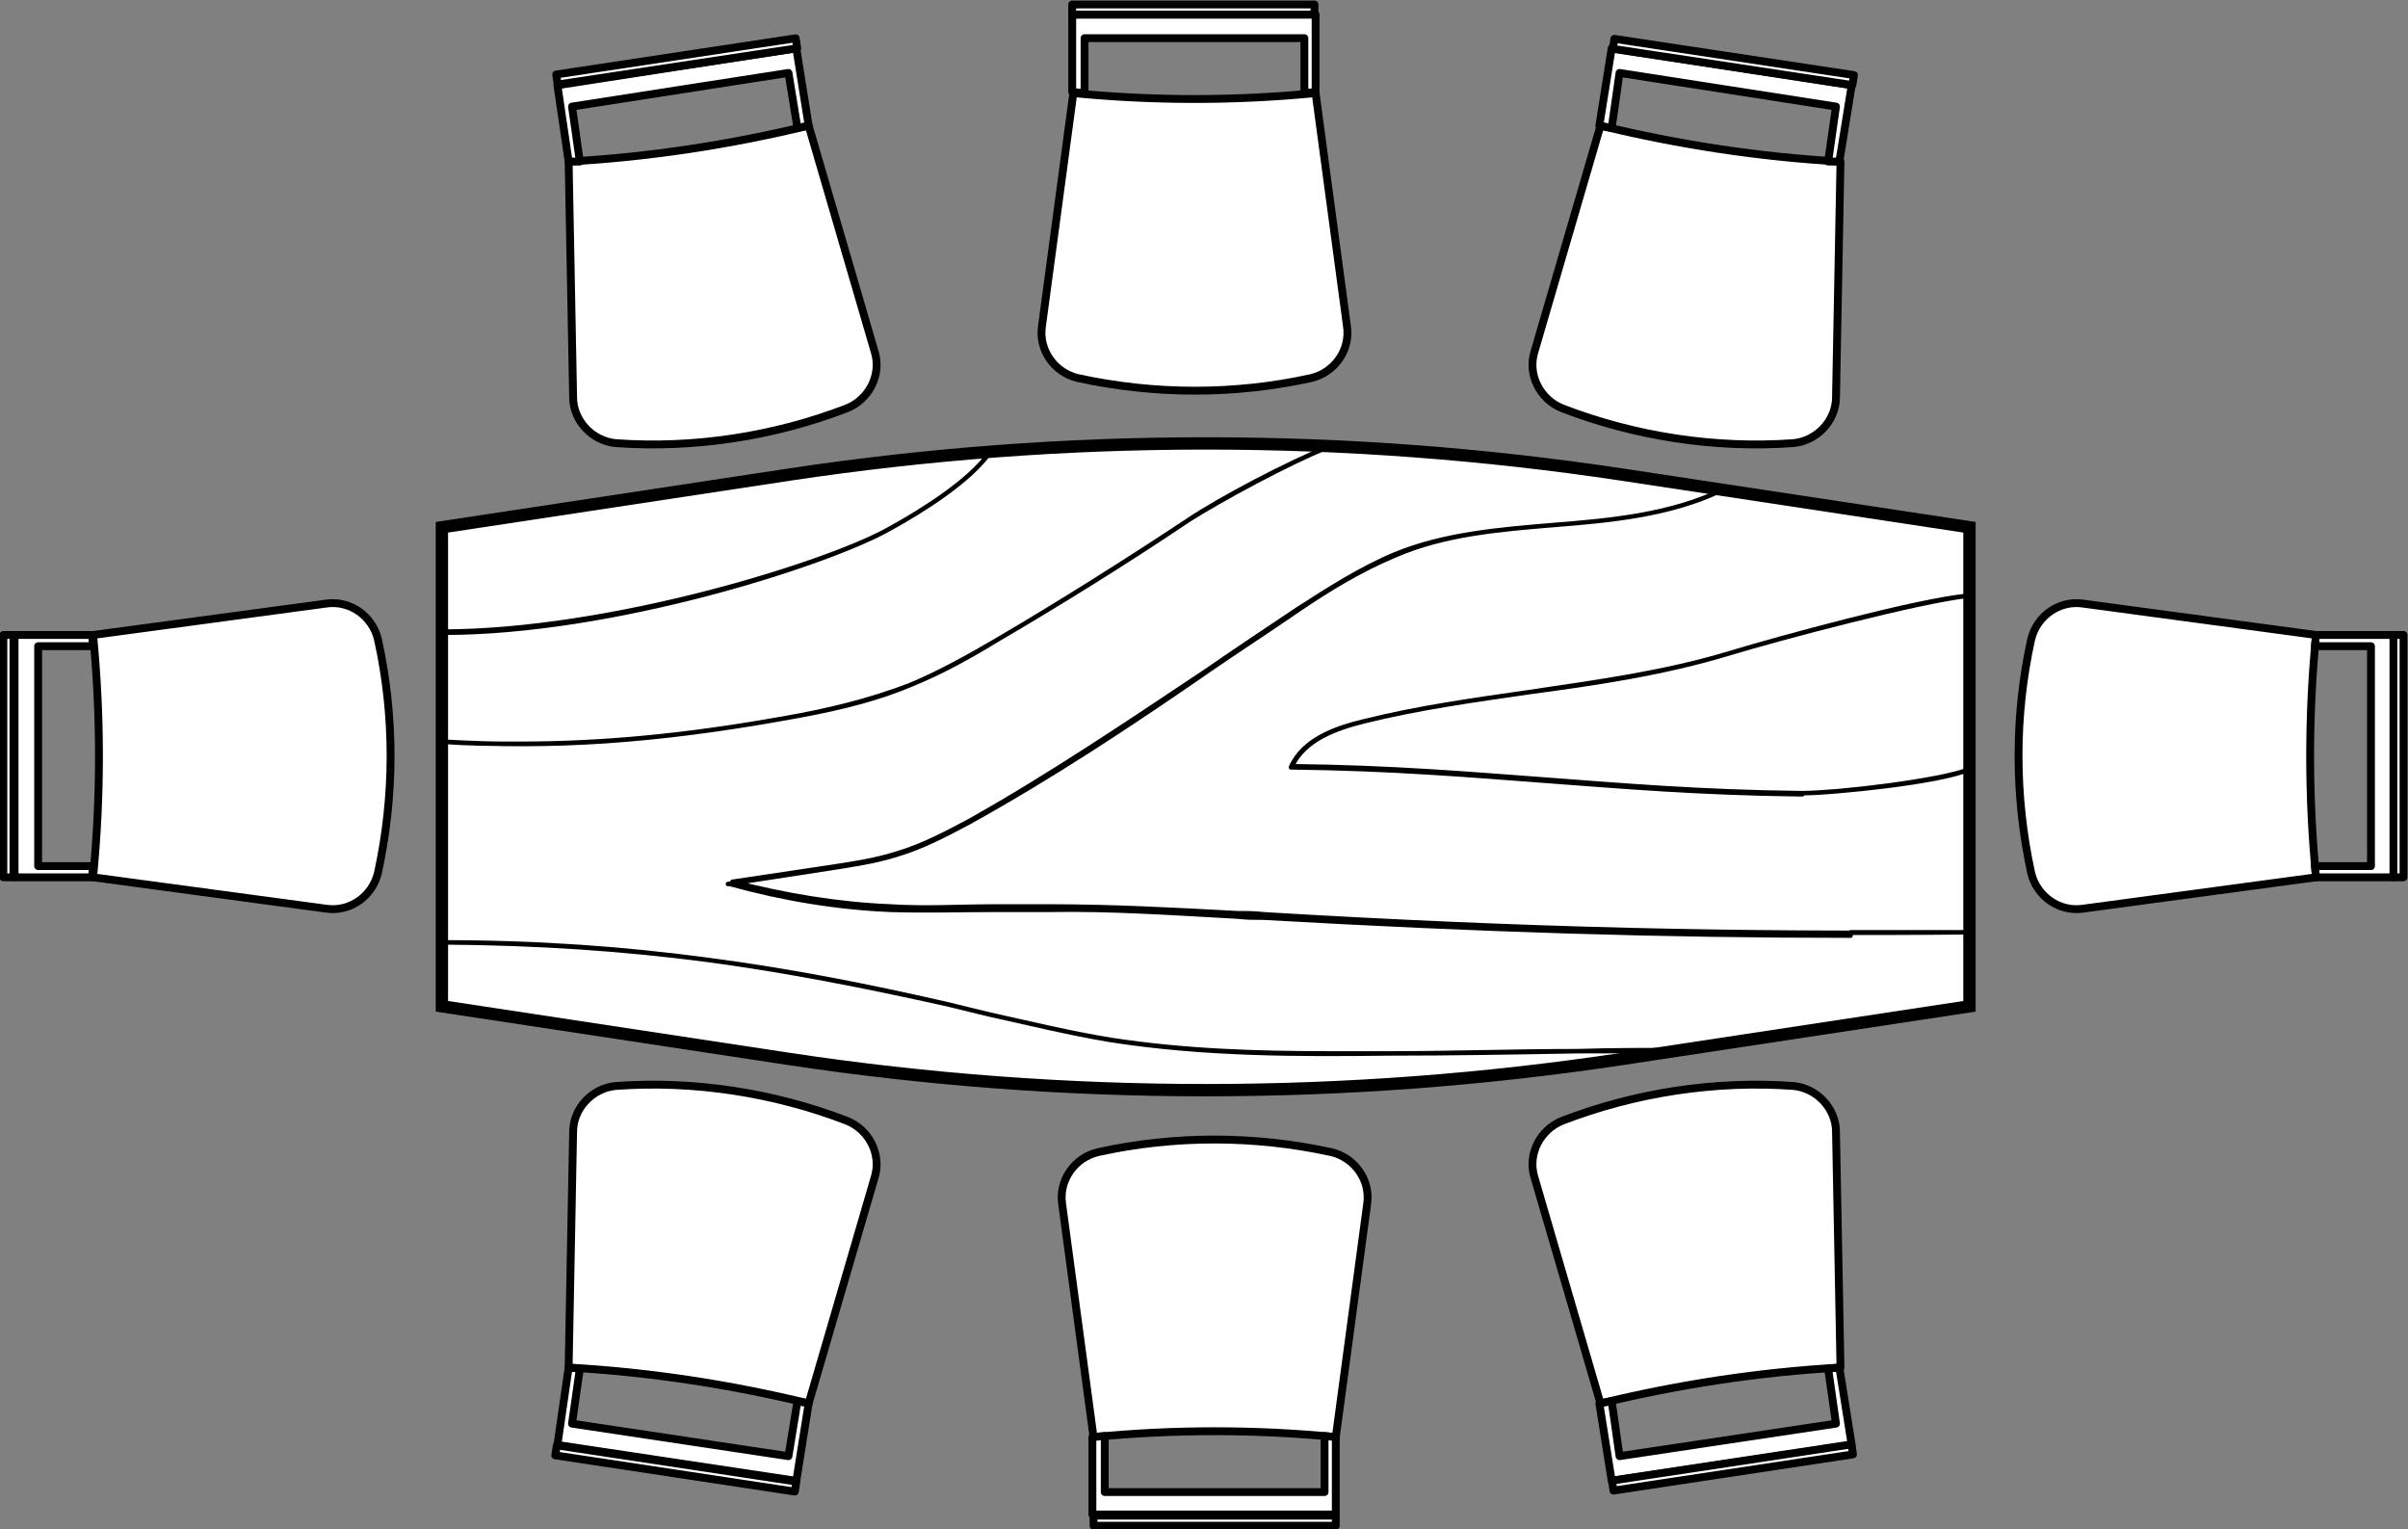 <?xml version="1.0" encoding="UTF-8"?>
<svg xmlns="http://www.w3.org/2000/svg" version="1.1" viewBox="0 0 214.7 136.3">
  <rect x="0" y="0" width="214.7" height="136.3" fill="#808080" stroke="none"/>
  <defs>
    <style>
      .cls-1 {
        stroke-miterlimit: 10;
        stroke-width: 1.1px;
      }

      .cls-1, .cls-2 {
        stroke-linecap: square;
      }

      .cls-1, .cls-2, .cls-3 {
        fill: #fff;
        stroke: #000;
      }

      .cls-2 {
        stroke-width: .7px;
      }

      .cls-2, .cls-3 {
        stroke-linejoin: round;
      }

      .cls-3 {
        stroke-width: .4px;
      }
    </style>
  </defs>
  <!-- Generator: Adobe Illustrator 28.6.0, SVG Export Plug-In . SVG Version: 1.2.0 Build 709)  -->
  <g>
    <g id="Layer_1">
      <g>
        <path class="cls-1" d="M39.4,47v42.7l31,4.7c24.6,3.7,49.6,3.7,74.2,0l31-4.7v-42.7l-31-4.7c-24.6-3.7-49.6-3.7-74.2,0l-31,4.7Z"/>
        <g>
          <path class="cls-2" d="M29.1,53.8l-20.8,2.8h0c.7,7.2.7,14.4,0,21.6h0l20.8,2.8c2.1.3,4.1-1.1,4.6-3.2h0c1.5-6.9,1.5-14,0-20.8h0c-.5-2.1-2.5-3.5-4.6-3.2Z"/>
          <polygon class="cls-2" points="8.3 77.2 3.4 77.2 3.4 57.6 8.3 57.6 8.2 56.6 8.2 56.6 1.3 56.6 1.3 78.2 8.2 78.2 8.3 77.2"/>
          <rect class="cls-2" x="-10" y="66.9" width="21.6" height=".9" transform="translate(-66.6 68.2) rotate(-90)"/>
        </g>
        <g>
          <path class="cls-2" d="M120.1,29.1l-2.8-20.8h0c-7.2.7-14.4.7-21.6,0h0l-2.8,20.8c-.3,2.1,1.1,4.1,3.2,4.6h0c6.9,1.5,14,1.5,20.8,0h0c2.1-.5,3.5-2.5,3.2-4.6Z"/>
          <polygon class="cls-2" points="96.7 8.3 96.7 3.4 116.3 3.4 116.3 8.3 117.3 8.2 117.3 8.2 117.3 1.3 95.6 1.3 95.6 8.2 96.7 8.3"/>
          <rect class="cls-2" x="95.6" y=".4" width="21.6" height=".9"/>
        </g>
        <g>
          <path class="cls-2" d="M78,31.4l-5.9-20.2h0c-7,1.7-14.2,2.8-21.4,3.2h0l.4,21c0,2.1,1.7,3.9,3.8,4.1h0c7,.5,14.1-.6,20.6-3.1h0c2-.8,3.1-3,2.5-5Z"/>
          <polygon class="cls-2" points="51.7 14.4 51 9.5 70.3 6.5 71.1 11.4 72.1 11.2 72.1 11.2 71 4.3 49.7 7.6 50.7 14.4 51.7 14.4"/>
          <rect class="cls-2" x="49.5" y="5" width="21.6" height=".9" transform="translate(-.1 9.1) rotate(-8.6)"/>
        </g>
        <g>
          <path class="cls-2" d="M185.7,53.8l20.8,2.8h0c-.7,7.2-.7,14.4,0,21.6h0l-20.8,2.8c-2.1.3-4.1-1.1-4.6-3.2h0c-1.5-6.9-1.5-14,0-20.8h0c.5-2.1,2.5-3.5,4.6-3.2Z"/>
          <polygon class="cls-2" points="206.4 77.2 211.4 77.2 211.4 57.6 206.4 57.6 206.5 56.6 206.5 56.6 213.5 56.6 213.5 78.2 206.5 78.2 206.4 77.2"/>
          <rect class="cls-2" x="203.1" y="66.9" width="21.6" height=".9" transform="translate(146.5 281.3) rotate(-90)"/>
        </g>
        <g>
          <path class="cls-2" d="M136.8,31.4l5.9-20.2h0c7,1.7,14.2,2.8,21.4,3.2h0l-.4,21c0,2.1-1.7,3.9-3.8,4.1h0c-7,.5-14.1-.6-20.6-3.1h0c-2-.8-3.1-3-2.5-5Z"/>
          <polygon class="cls-2" points="163 14.4 163.7 9.5 144.4 6.5 143.7 11.4 142.6 11.2 142.6 11.2 143.7 4.3 165.1 7.6 164 14.4 163 14.4"/>
          <rect class="cls-2" x="143.6" y="5" width="21.6" height=".9" transform="translate(306.4 34) rotate(-171.4)"/>
        </g>
        <g>
          <path class="cls-2" d="M94.7,107.3l2.8,20.8h0c7.2-.7,14.4-.7,21.6,0h0l2.8-20.8c.3-2.1-1.1-4.1-3.2-4.6h0c-6.9-1.5-14-1.5-20.8,0h0c-2.1.5-3.5,2.5-3.2,4.6Z"/>
          <polygon class="cls-2" points="118.1 128 118.1 133 98.5 133 98.5 128 97.4 128.1 97.4 128.1 97.4 135 119.1 135 119.1 128.1 118.1 128"/>
          <rect class="cls-2" x="97.4" y="135" width="21.6" height=".9" transform="translate(216.5 271) rotate(180)"/>
        </g>
        <g>
          <path class="cls-2" d="M136.8,104.9l5.9,20.2h0c7-1.7,14.2-2.8,21.4-3.2h0l-.4-21c0-2.1-1.7-3.9-3.8-4.1h0c-7-.5-14.1.6-20.6,3.1h0c-2,.8-3.1,3-2.5,5Z"/>
          <polygon class="cls-2" points="163 122 163.7 126.9 144.4 129.8 143.7 124.9 142.6 125.1 142.6 125.1 143.7 132 165.1 128.8 164 121.9 163 122"/>
          <rect class="cls-2" x="143.6" y="130.4" width="21.6" height=".9" transform="translate(326.7 237.1) rotate(171.4)"/>
        </g>
        <g>
          <path class="cls-2" d="M78,104.9l-5.9,20.2h0c-7-1.7-14.2-2.8-21.4-3.2h0l.4-21c0-2.1,1.7-3.9,3.8-4.1h0c7-.5,14.1.6,20.6,3.1h0c2,.8,3.1,3,2.5,5Z"/>
          <polygon class="cls-2" points="51.7 122 51 126.9 70.3 129.8 71.1 124.9 72.1 125.1 72.1 125.1 71 132 49.7 128.8 50.7 121.9 51.7 122"/>
          <rect class="cls-2" x="49.5" y="130.4" width="21.6" height=".9" transform="translate(20.2 -7.5) rotate(8.6)"/>
        </g>
        <path class="cls-3" d="M39.7,56.3c-.1,0-.2,0-.3,0,0,0,0,0,0,0,0,0,0,0,0,0h0c15,0,34.2-6,39.8-9.1,3.1-1.7,7.2-4.3,9-6.8,0,0,0,0,0,0,0,0,0,0,0,0-1.8,2.5-5.9,5.1-9,6.8-5.6,3.1-24.6,9.2-39.6,9.2Z"/>
        <path class="cls-3" d="M46.3,66.3c-2.3,0-4.6,0-6.9-.2,0,0,0,0,0,0,0,0,0,0,0,0,9.8.6,19,0,30.7-2.1,3.4-.6,7.4-1.4,11.2-3,2.7-1.1,5.2-2.5,7.5-3.9,5.8-3.4,11.5-7,17.1-10.7,2.8-1.9,9.1-5.2,12.4-6.5,0,0,0,0,0,0,0,0,0,0,0,0-3.3,1.3-9.6,4.7-12.4,6.5-5.5,3.7-11.3,7.3-17.1,10.7-2.4,1.4-4.9,2.8-7.5,3.9-3.8,1.5-7.8,2.4-11.2,3-8.9,1.6-16.4,2.3-23.8,2.3Z"/>
        <path class="cls-3" d="M160.7,70.8c0,0-.1,0-.2,0-9-.1-16-.7-22.7-1.2-6.7-.5-13.7-1.1-22.7-1.2h0s0,0,0,0c1.1-2.5,4-3.5,6.5-4.1,4.8-1.2,9.9-1.9,14.7-2.6,6-.9,12.1-1.7,18-3.5,4.3-1.3,16.7-4.7,21.2-5.1h0s0,0,0,0h0c-4.5.5-16.9,3.8-21.2,5.1-5.9,1.8-12,2.7-18,3.5-4.9.7-9.9,1.4-14.7,2.6-2.4.6-5.3,1.6-6.4,4,9,.1,15.9.7,22.7,1.2,6.7.5,13.7,1.1,22.7,1.2,2.9,0,12.5-1,14.9-2.1h0s0,0,0,0h0c-2.5,1-11.7,2.1-14.8,2.1Z"/>
        <path class="cls-3" d="M165,83.4c-16.8,0-33-.5-52.3-1.6-.8,0-1.6,0-2.4-.1-5.5-.3-11.2-.7-16.8-.6-1.6,0-3.1,0-4.7,0-3.1,0-6.3.1-9.4,0-4.8-.2-9.6-1-14.3-2.3h-.2c0,0,9.1-1.4,9.1-1.4,1.9-.3,4-.6,5.9-1.2,2.4-.7,4.6-1.9,6.5-2.9,7.4-4.1,14.5-8.8,21.3-13.5,2.6-1.8,5.4-3.6,8-5.4,2.8-1.9,5.6-3.6,8.7-4.9,4.4-1.9,9.3-2.3,14.1-2.7,5.1-.4,10.4-.9,15-3.1,0,0,0,0,0,0,0,0,0,0,0,0-4.6,2.2-9.9,2.7-15,3.1-4.8.4-9.7.8-14.1,2.6-3.1,1.3-5.9,3.1-8.7,4.9-2.7,1.8-5.4,3.6-8,5.4-6.9,4.6-14,9.4-21.3,13.5-1.9,1-4.1,2.2-6.5,2.9-1.9.6-3.9.9-5.9,1.2l-8.7,1.3c4.6,1.2,9.3,2,14.1,2.2,3.1.2,6.3,0,9.4,0,1.5,0,3.1,0,4.7,0,5.6,0,11.3.3,16.8.6.8,0,1.6,0,2.4.1,23.4,1.4,42.2,1.8,62.8,1.6,0,0,0,0,0,0,0,0,0,0,0,0-3.5,0-7,0-10.5,0Z"/>
        <path class="cls-3" d="M118.6,93.9c-6.5,0-13-.2-19.5-1.2-3.7-.6-7.4-1.5-11-2.3-1.2-.3-2.5-.6-3.7-.9-14.4-3.3-27.6-5.4-45.1-5.5,0,0,0,0,0,0,0,0,0,0,0,0h0c17.5,0,30.7,2.3,45.1,5.5,1.2.3,2.5.6,3.7.9,3.6.8,7.3,1.7,10.9,2.3,8.3,1.3,16.7,1.3,24.8,1.2,5.6,0,11.3-.1,16.8-.2,3.1,0,6.4,0,9.6-.1,0,0,0,0,0,0s0,0,0,0c-3.2,0-6.4,0-9.6.1-5.5,0-11.2.2-16.8.2-1.7,0-3.5,0-5.3,0Z"/>
      </g>
    </g>
  </g>
</svg>
